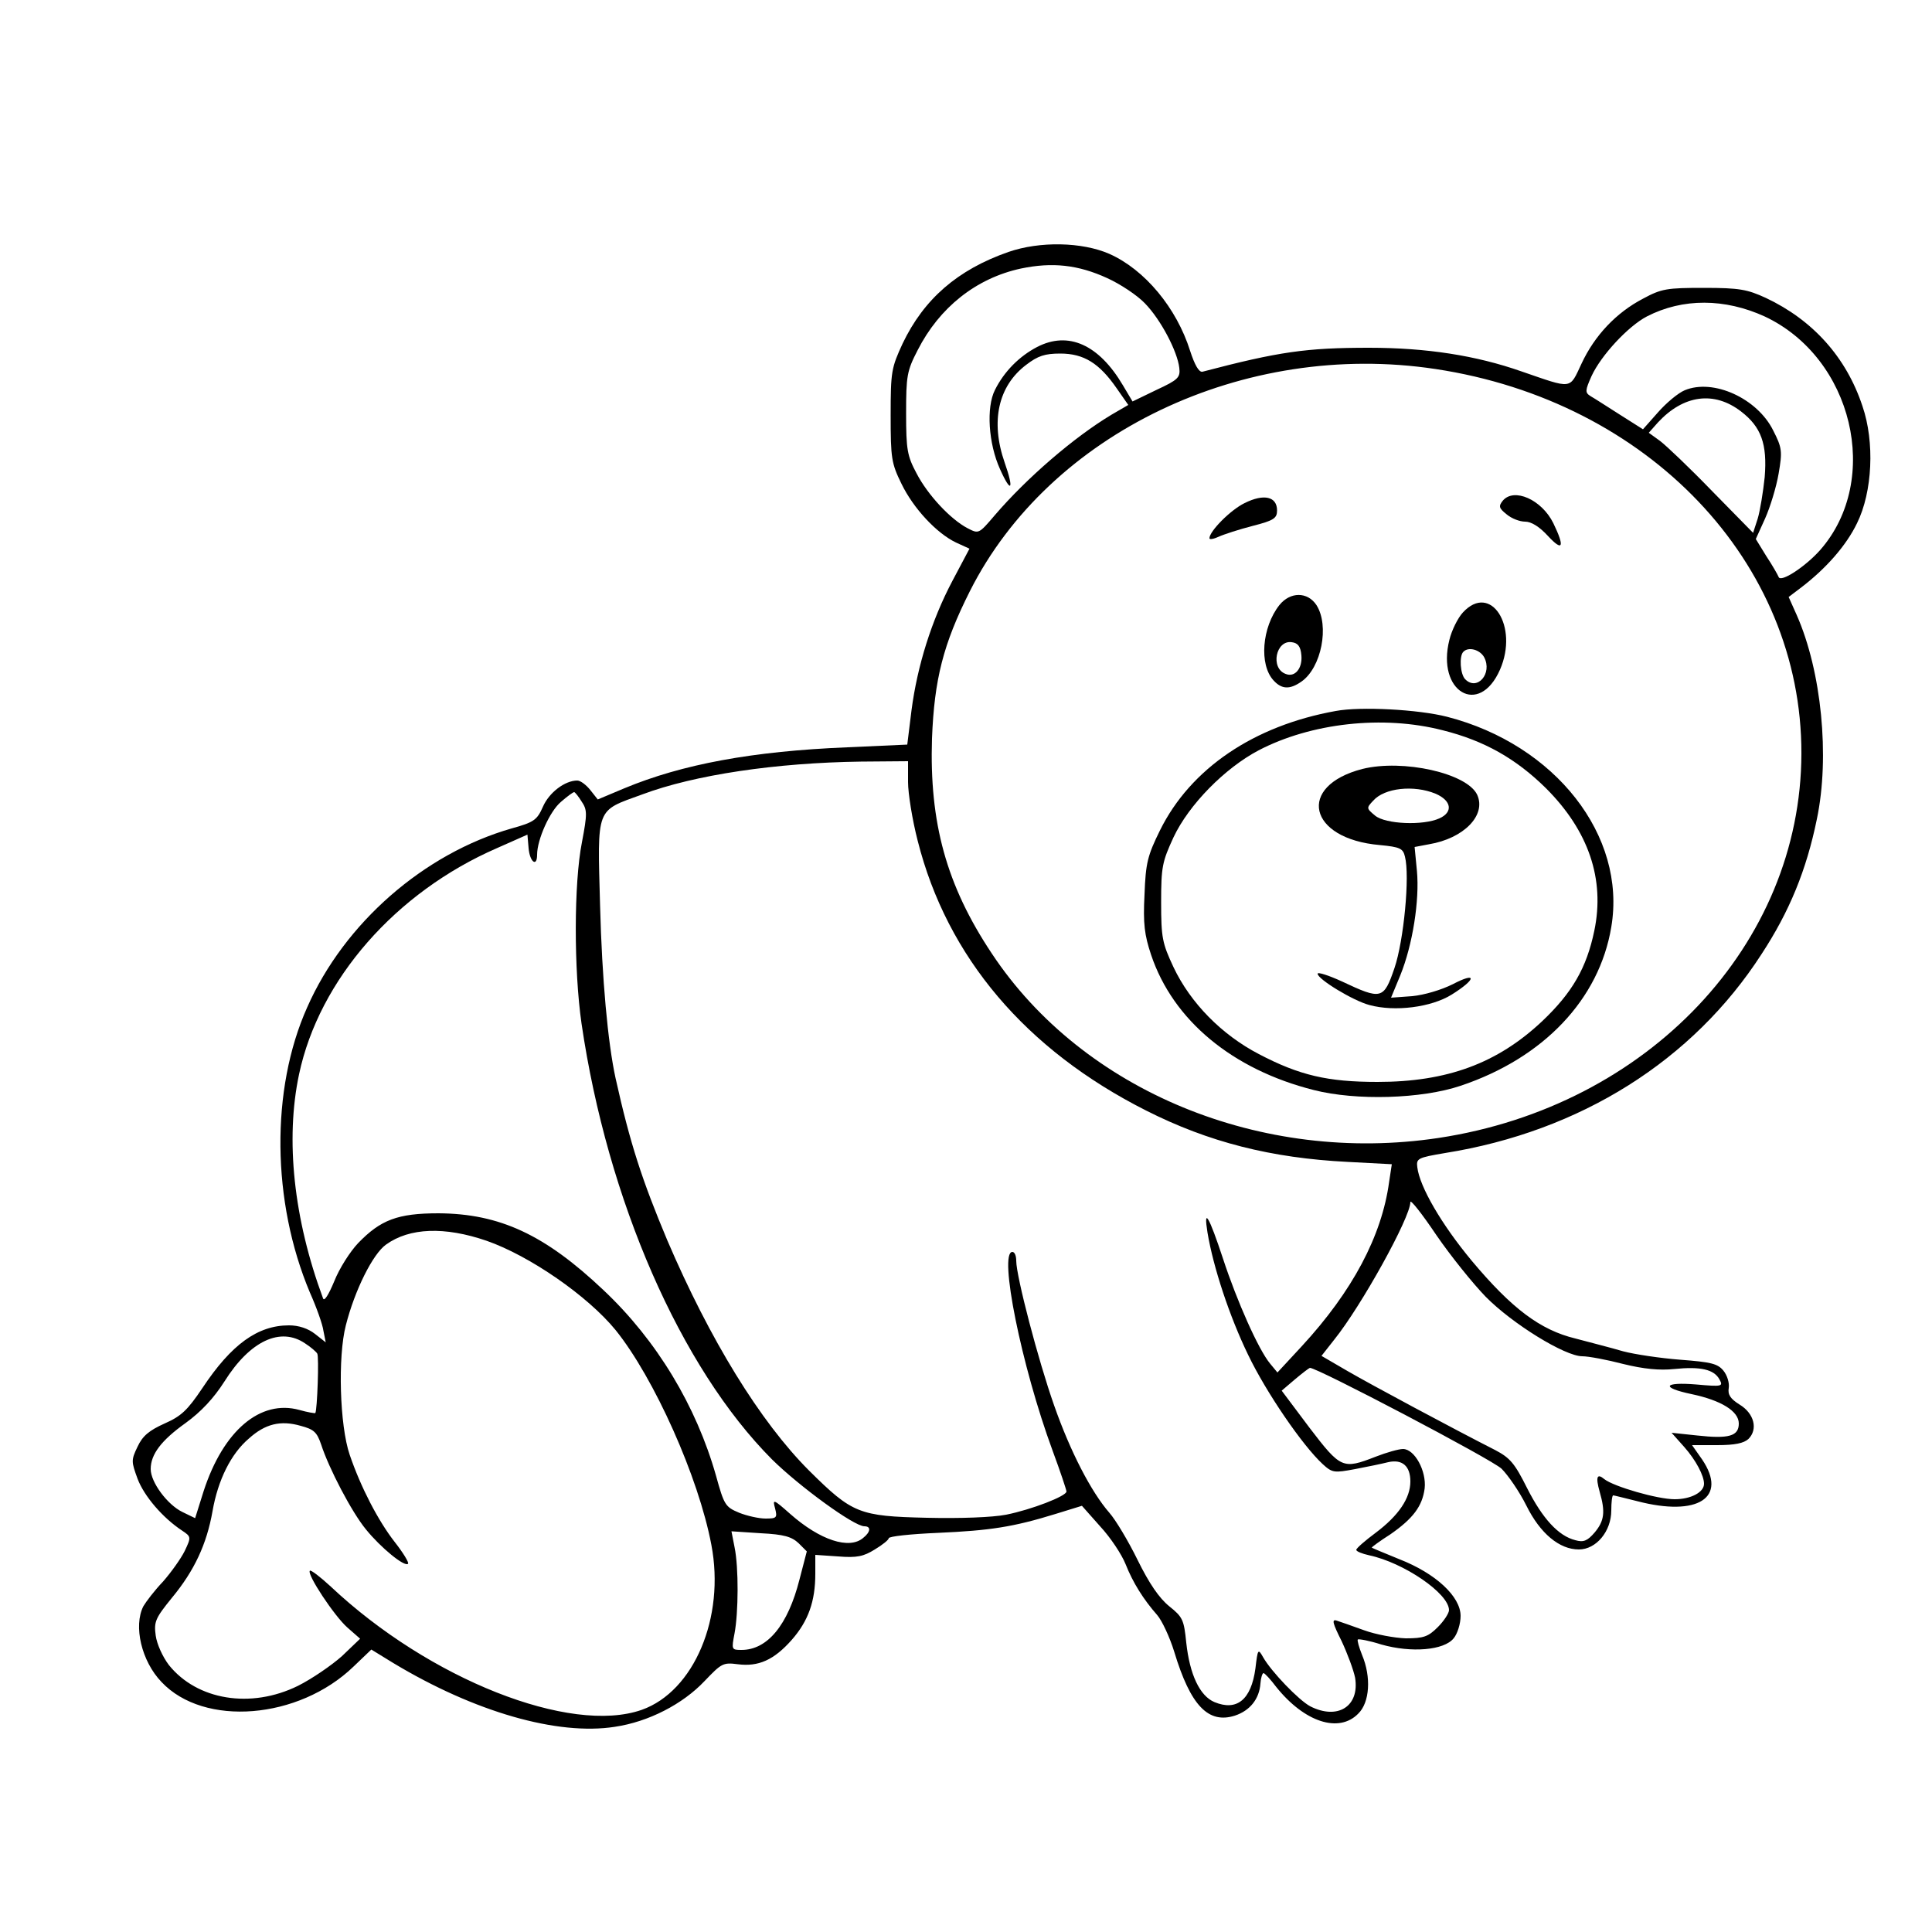 <?xml version="1.0" standalone="no"?>
<!DOCTYPE svg PUBLIC "-//W3C//DTD SVG 20010904//EN"
 "http://www.w3.org/TR/2001/REC-SVG-20010904/DTD/svg10.dtd">
<svg version="1.0" xmlns="http://www.w3.org/2000/svg"
 width="500pt" height="500pt" viewBox="0 0 500 500"
 preserveAspectRatio="xMidYMid meet">
<g transform="translate(0,500) scale(0.1,-0.1)"
fill="#000000" stroke="none">
<path d="M2610 4348 c-132 -46 -219 -122 -274 -237 -29 -63 -31 -72 -31 -186
0 -111 2 -124 28 -177 31 -64 91 -128 141 -152 l35 -16 -44 -83 c-54 -102 -91
-220 -106 -335 l-11 -89 -155 -7 c-246 -10 -428 -44 -577 -106 l-69 -29 -19
24 c-11 14 -26 25 -34 25 -32 0 -73 -31 -89 -68 -15 -34 -23 -40 -81 -56 -227
-65 -433 -245 -529 -463 -95 -212 -92 -503 7 -738 17 -38 33 -83 35 -99 l6
-30 -28 22 c-18 14 -42 22 -67 22 -81 0 -149 -49 -224 -162 -39 -58 -55 -73
-98 -92 -40 -18 -57 -32 -70 -60 -17 -35 -16 -39 0 -83 17 -45 65 -101 115
-134 24 -16 24 -17 7 -53 -10 -20 -35 -55 -56 -79 -22 -23 -44 -52 -51 -64
-26 -51 -5 -142 47 -196 110 -117 355 -97 497 40 l46 44 57 -35 c211 -127 425
-188 573 -165 88 13 176 59 232 118 44 46 48 49 86 44 54 -7 94 11 140 63 43
49 61 100 61 171 l0 49 59 -4 c49 -4 66 0 95 18 20 12 36 25 36 29 0 5 57 11
128 14 134 6 194 15 304 49 l68 21 47 -53 c27 -29 56 -73 66 -98 19 -48 46
-91 82 -132 12 -14 32 -56 44 -95 42 -139 88 -187 157 -165 39 13 63 43 66 83
1 15 5 27 8 27 3 0 18 -16 33 -36 73 -91 162 -120 212 -69 30 29 34 95 10 152
-8 20 -13 38 -11 40 2 2 30 -3 61 -13 78 -22 162 -15 187 16 10 12 18 38 18
58 0 50 -64 110 -159 147 -39 16 -71 29 -71 30 0 1 21 17 48 34 59 41 83 73
89 119 5 45 -26 102 -56 102 -11 0 -43 -9 -71 -20 -85 -33 -90 -31 -171 75
l-72 96 34 29 c19 16 36 29 39 30 18 1 471 -237 496 -261 17 -17 46 -59 64
-95 36 -73 86 -114 136 -114 45 0 84 47 84 101 0 21 2 39 5 39 2 0 30 -7 62
-15 157 -41 235 9 168 108 l-26 37 65 0 c46 0 69 5 81 16 25 25 15 66 -23 89
-24 15 -31 26 -28 43 2 13 -4 33 -14 45 -15 18 -32 22 -111 28 -52 4 -119 14
-149 22 -30 9 -86 23 -123 33 -91 22 -165 78 -268 201 -79 95 -135 192 -141
242 -3 23 1 25 72 37 350 56 641 239 819 515 72 110 116 217 143 349 34 162
12 383 -52 528 l-21 47 33 25 c64 49 116 108 144 166 40 81 46 210 14 303 -42
127 -129 223 -250 280 -48 22 -68 26 -160 26 -96 0 -110 -2 -158 -28 -69 -36
-125 -95 -159 -168 -32 -68 -22 -66 -156 -20 -117 41 -245 61 -394 61 -162 0
-233 -10 -431 -62 -9 -2 -20 17 -32 54 -35 111 -117 210 -209 251 -71 31 -180
33 -261 5z m256 -68 c33 -15 77 -44 97 -65 41 -42 84 -124 89 -167 3 -25 -3
-31 -59 -57 l-62 -30 -25 42 c-62 105 -141 141 -222 99 -46 -24 -85 -63 -109
-111 -23 -45 -17 -139 13 -205 29 -65 37 -54 12 17 -37 106 -17 198 56 253 30
23 48 29 88 29 61 0 101 -25 146 -90 l30 -43 -43 -25 c-97 -58 -220 -164 -303
-261 -41 -48 -41 -48 -70 -33 -44 23 -103 86 -132 142 -24 45 -27 61 -27 155
0 97 2 110 30 164 56 110 151 186 267 211 81 17 148 10 224 -25z m1701 -99
c228 -107 303 -422 144 -604 -38 -43 -103 -86 -108 -70 -2 5 -16 30 -32 54
l-27 44 24 53 c13 29 29 81 35 116 10 58 9 67 -14 112 -41 83 -155 135 -229
104 -17 -7 -48 -33 -69 -57 l-39 -44 -60 38 c-33 21 -67 43 -76 48 -14 9 -14
14 3 52 25 54 95 129 143 154 93 48 202 47 305 0z m-852 -136 c551 -83 948
-500 947 -995 -1 -494 -397 -913 -939 -995 -458 -69 -920 121 -1156 477 -118
177 -162 339 -155 557 6 153 29 244 98 381 206 409 709 650 1205 575z m791
-110 c52 -40 68 -84 61 -170 -4 -38 -12 -87 -18 -107 l-12 -37 -106 108 c-58
60 -119 118 -135 130 l-29 21 24 27 c66 71 145 82 215 28z m-2156 -959 c0 -29
11 -98 25 -152 76 -301 280 -541 591 -698 162 -82 324 -123 522 -133 l114 -6
-7 -46 c-19 -140 -95 -283 -226 -425 l-63 -68 -19 23 c-30 36 -86 162 -122
272 -36 109 -51 135 -40 67 15 -90 57 -217 105 -316 47 -98 141 -235 193 -283
25 -23 30 -23 84 -13 32 6 70 14 86 18 36 8 57 -10 57 -50 0 -43 -30 -88 -90
-133 -27 -20 -50 -40 -50 -44 0 -4 15 -10 33 -14 90 -19 207 -99 207 -142 0
-8 -13 -28 -29 -44 -25 -25 -37 -29 -83 -29 -29 1 -78 10 -108 21 -30 11 -62
22 -71 25 -13 4 -10 -7 13 -53 15 -32 31 -75 35 -95 12 -74 -45 -110 -116 -74
-30 16 -101 90 -122 127 -13 23 -14 22 -20 -29 -11 -81 -48 -111 -106 -87 -38
16 -64 71 -73 154 -6 59 -9 66 -44 94 -26 21 -52 59 -82 120 -24 49 -57 104
-73 122 -47 54 -101 158 -143 278 -41 116 -98 334 -98 374 0 13 -4 23 -10 23
-36 0 23 -294 104 -514 20 -54 36 -102 36 -106 0 -12 -91 -47 -156 -60 -36 -7
-119 -10 -205 -8 -176 4 -193 11 -305 122 -127 127 -257 339 -367 596 -65 155
-96 249 -134 420 -20 92 -35 256 -40 446 -7 258 -12 244 109 288 136 51 347
82 566 85 l122 1 0 -54z m-845 -50 c15 -22 15 -32 1 -106 -21 -106 -21 -330
-1 -469 67 -457 256 -890 493 -1128 71 -70 212 -173 239 -173 18 0 16 -15 -3
-30 -36 -31 -112 -6 -189 62 -44 39 -46 39 -39 14 6 -24 4 -26 -25 -26 -17 0
-48 7 -68 15 -36 15 -39 20 -60 96 -51 180 -153 350 -291 480 -152 144 -269
198 -427 199 -106 0 -150 -17 -208 -77 -21 -22 -49 -66 -62 -99 -15 -36 -26
-53 -29 -44 -76 205 -98 411 -62 580 52 245 250 471 512 585 l79 35 3 -35 c3
-36 22 -50 22 -17 0 39 33 113 62 137 16 14 31 25 34 25 2 0 11 -11 19 -24z
m2340 -1282 c69 -70 205 -154 250 -154 16 0 64 -9 106 -20 53 -13 94 -17 132
-13 68 7 103 -1 117 -27 10 -18 7 -19 -60 -13 -85 7 -93 -8 -12 -25 76 -16
122 -44 122 -76 0 -33 -26 -40 -108 -31 l-66 7 33 -37 c30 -34 51 -74 51 -95
0 -22 -34 -40 -76 -40 -45 0 -158 33 -182 52 -19 16 -23 6 -12 -33 15 -52 12
-75 -13 -105 -19 -22 -29 -26 -50 -20 -44 11 -85 56 -125 135 -32 64 -44 78
-82 98 -110 56 -321 169 -383 205 l-67 39 33 42 c70 87 197 316 197 356 0 8
30 -30 67 -85 37 -54 95 -126 128 -160z m-2586 145 c112 -39 262 -143 334
-231 100 -124 215 -381 248 -556 36 -188 -45 -379 -180 -427 -185 -65 -550 79
-805 319 -27 25 -52 44 -54 41 -9 -8 63 -117 97 -147 l33 -29 -47 -45 c-27
-24 -78 -59 -114 -77 -122 -60 -261 -37 -334 54 -16 21 -31 54 -34 76 -5 36
-1 45 42 98 58 70 90 139 105 224 14 81 48 149 94 188 42 38 82 48 134 33 34
-9 42 -16 53 -48 20 -62 79 -175 116 -220 38 -47 100 -98 109 -89 3 3 -13 29
-35 57 -42 54 -87 140 -116 225 -26 76 -31 254 -10 335 23 91 70 185 104 209
61 44 152 47 260 10z m-469 -266 c14 -9 28 -21 31 -26 5 -7 0 -147 -5 -154 -1
-1 -20 2 -41 8 -101 28 -197 -53 -248 -210 l-22 -70 -33 16 c-39 19 -82 77
-82 111 0 38 27 74 90 119 40 29 73 64 101 108 66 105 145 142 209 98z m1277
-517 l21 -21 -19 -73 c-30 -118 -83 -182 -150 -182 -26 0 -26 1 -18 43 10 53
11 170 0 223 l-8 41 76 -5 c60 -3 80 -9 98 -26z"/>
<path d="M3221 3698 c-37 -18 -91 -73 -91 -91 0 -4 11 -2 24 4 13 6 53 19 88
28 55 14 63 20 63 40 0 36 -34 44 -84 19z"/>
<path d="M3889 3704 c-11 -14 -10 -19 10 -35 13 -11 34 -19 48 -19 16 0 37
-13 59 -37 39 -42 44 -29 14 33 -30 61 -102 93 -131 58z"/>
<path d="M3311 3434 c-45 -57 -53 -154 -15 -195 21 -23 42 -24 72 -3 52 36 73
145 39 198 -23 35 -68 35 -96 0z m57 -130 c3 -34 -17 -58 -41 -48 -40 15 -25
88 16 82 16 -2 23 -11 25 -34z"/>
<path d="M3786 3415 c-13 -14 -29 -46 -35 -71 -34 -134 77 -200 131 -77 49
112 -24 226 -96 148z m55 -116 c22 -42 -18 -88 -49 -57 -13 13 -16 60 -5 71
13 14 43 6 54 -14z"/>
<path d="M3457 3160 c-212 -38 -376 -149 -455 -309 -32 -65 -37 -84 -40 -166
-4 -76 0 -105 17 -156 57 -170 211 -297 421 -350 110 -28 279 -23 380 11 215
72 359 224 390 411 40 236 -145 472 -425 544 -74 19 -224 27 -288 15z m277
-50 c108 -27 190 -74 267 -150 110 -110 153 -235 125 -369 -20 -96 -57 -160
-135 -234 -116 -109 -246 -157 -426 -157 -129 0 -202 17 -307 72 -96 50 -177
132 -221 225 -29 62 -32 76 -32 168 0 92 3 105 32 168 40 85 133 179 220 225
136 71 322 92 477 52z"/>
<path d="M3526 3010 c-171 -44 -141 -181 45 -197 53 -5 60 -9 65 -30 13 -50
-3 -217 -27 -288 -28 -82 -34 -83 -136 -35 -35 16 -63 25 -63 20 0 -14 92 -70
134 -81 66 -18 160 -6 213 27 64 40 66 60 3 27 -30 -15 -74 -28 -105 -31 l-55
-4 24 58 c32 79 50 194 43 270 l-6 62 37 7 c90 15 149 75 125 128 -26 56 -192
93 -297 67z m189 -64 c42 -18 46 -48 10 -64 -42 -19 -139 -15 -166 7 -23 19
-23 20 -5 39 29 33 105 41 161 18z"/>
</g>
</svg>
